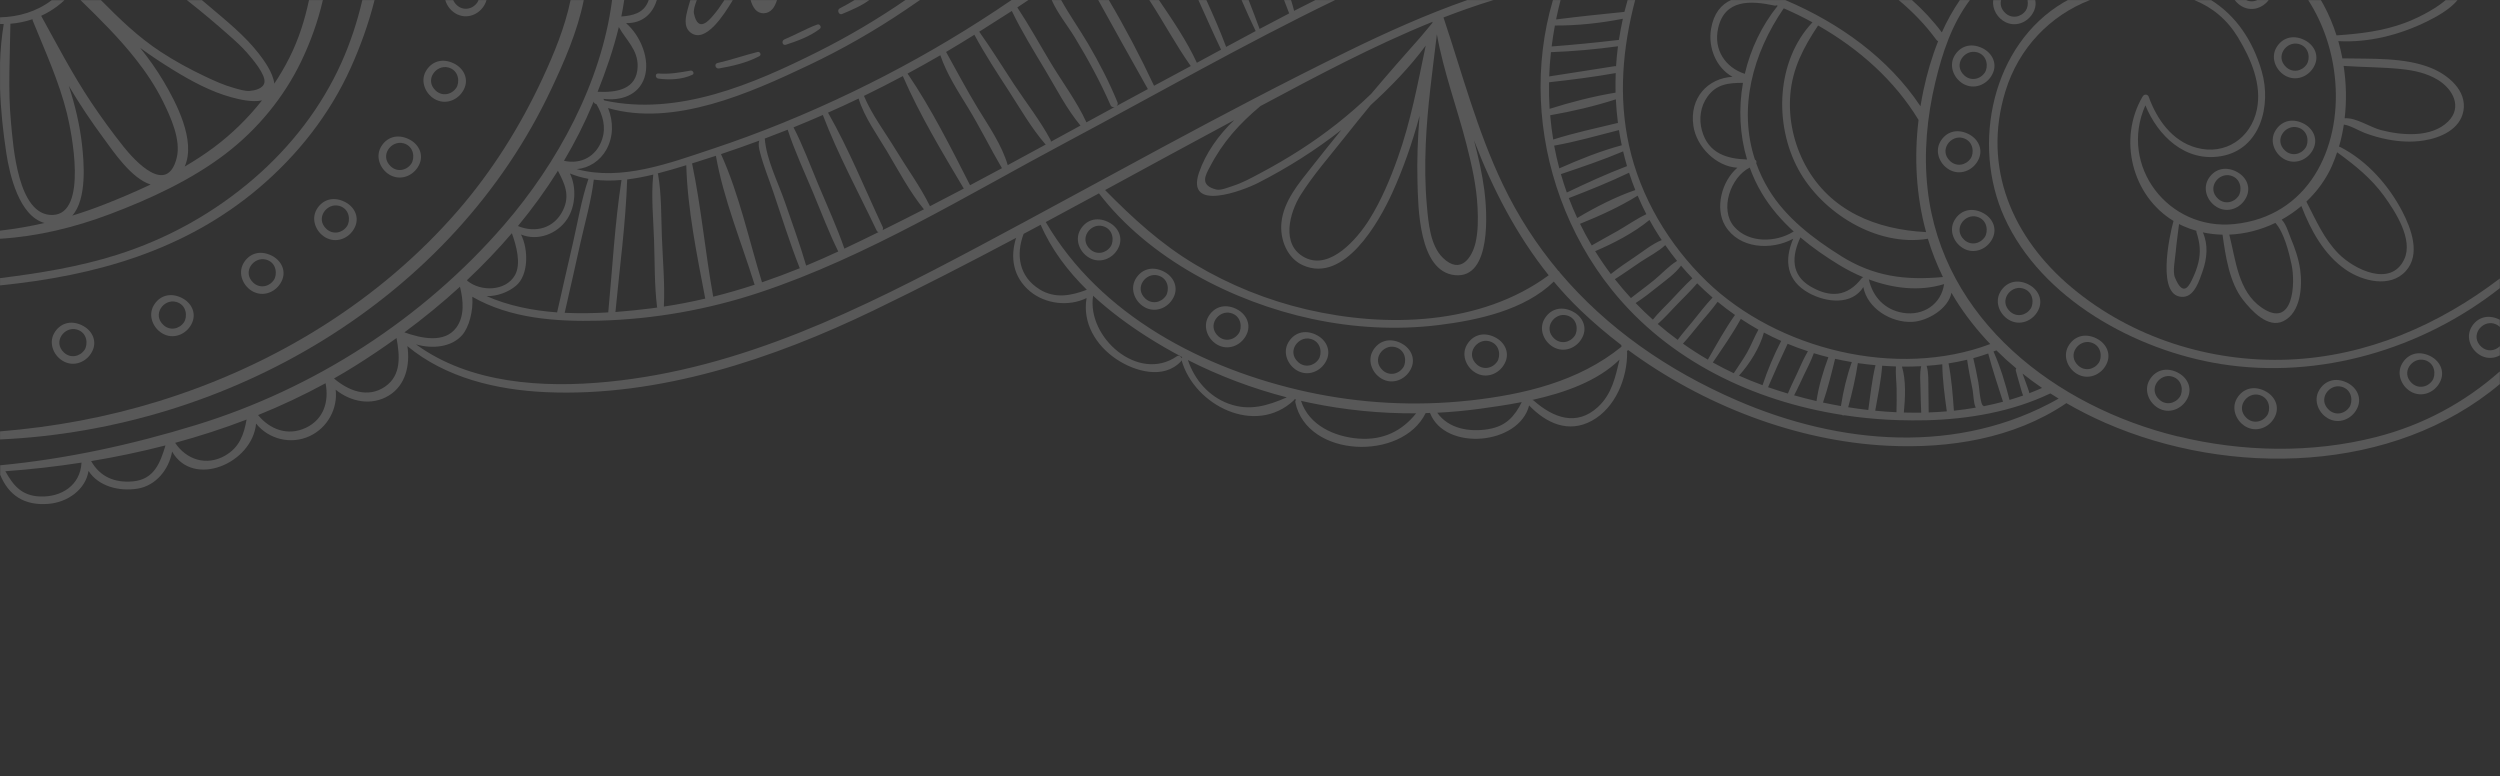 <svg width="1920" height="596" viewBox="0 0 1920 596" fill="none" xmlns="http://www.w3.org/2000/svg">
<rect x="0" y="0" width="1920" height="596" fill="#333333" stroke="none"/>
<g opacity="0.18">
<path d="M173.217 118.131C197.66 99.48 217.962 74.901 231.307 47.182C238.21 32.836 244.165 16.648 247.955 0.055H237.317C234.096 15.078 229.575 29.804 222.266 44.313C218.801 51.189 214.93 57.821 210.681 64.209C209.733 55.845 202.641 46.181 198.716 41.119C187.969 27.259 173.65 15.836 160.332 4.521C158.599 3.032 156.84 1.571 155.053 0.082H143.494C143.928 0.434 144.388 0.758 144.821 1.11C155.351 9.367 165.61 18.056 175.626 26.907C180.579 31.266 185.56 35.705 189.891 40.713C193.437 44.827 204.211 57.144 203.074 63.343C202.181 68.188 195.495 69.515 191.813 69.812C188.023 70.137 183.259 68.54 179.578 67.511C171.971 65.427 164.69 62.098 157.571 58.741C145.741 53.138 134.237 46.885 123.301 39.711C105.841 28.261 91.711 14.401 77.526 0.109H61.853C76.742 14.591 91.548 29.29 104.406 45.639C112.229 55.574 119.294 66.158 124.952 77.5C130.961 89.6 139.19 107.439 135.699 121.271C128.254 150.804 103.269 123.166 94.905 112.663C86.135 101.646 77.851 90.277 70.028 78.583C55.763 57.225 43.988 34.622 31.617 12.155C35.921 10.179 40.035 7.742 43.879 4.873C45.774 3.465 47.642 1.868 49.51 0.136H39.711C28.179 8.933 14.32 12.967 0.027 13.319V18.408C0.974 18.435 1.922 18.462 2.869 18.462C1.245 28.18 0.352 38.195 0.027 48.292V67.782C0.568 84.728 2.409 101.646 4.872 117.725C7.39 134.183 14.645 165.881 34.189 171.268C22.928 173.84 11.531 175.816 0 177.142V183.368C28.91 181.609 57.279 174.679 84.429 164.447C115.153 152.861 147.013 138.162 173.19 118.158L173.217 118.131ZM125.466 62.206C120.161 53.273 114.151 44.854 107.655 36.788C116.019 42.905 124.546 48.536 132.856 53.625C146.716 62.152 161.847 70.381 177.629 74.685C183.449 76.282 193.627 78.772 201.206 77.121C190.514 90.683 178.116 102.864 164.202 113.232C157.11 118.51 149.585 123.383 141.843 127.93C150.776 107.953 135.103 78.447 125.466 62.179V62.206ZM40.414 165.096C13.562 165.908 10.097 111.607 8.446 94.066C6.036 68.567 7.688 43.69 7.985 18.245C13.778 17.785 19.49 16.621 24.985 14.753C24.985 15.159 25.012 15.565 25.201 15.998C34.73 39.495 45.314 62.45 51.432 87.164C54.87 101.104 67.754 164.257 40.442 165.096H40.414ZM55.465 165.638C67.051 152.807 64.452 124.005 62.936 110.687C61.204 95.555 57.603 80.613 52.839 65.969C61.041 79.936 70.109 93.39 79.584 106.221C87.244 116.588 100.806 136.998 115.667 141.708C103.865 147.339 91.846 152.401 79.99 157.057C71.869 160.251 63.694 163.093 55.438 165.611L55.465 165.638Z" fill="white"/>
<path d="M269.34 52.163C276.54 36.219 283.064 18.381 287.666 0.055H278.273C274.429 16.486 269.178 32.646 262.275 48.022C246.872 82.345 223.62 112.338 195.197 136.917C164.392 163.553 128.552 183.476 89.735 195.739C60.5 204.969 30.345 209.815 0.027 213.605V219.181C72.681 211.872 141.952 192.761 199.258 143.982C228.871 118.781 253.315 87.678 269.34 52.163Z" fill="white"/>
<path d="M423.554 68.08C432.812 48.373 443.585 24.255 448.322 0.055H438.198C433.867 20.952 425.368 41.471 416.841 59.824C399.76 96.638 378.105 131.287 351.468 161.983C290.725 231.958 209.273 281.251 121.081 308.374C81.56 320.528 41.064 327.972 0.027 331.302V337.501C176.032 329.597 347.516 230.117 423.554 68.053V68.08Z" fill="white"/>
<path d="M62.991 249.824C53.923 245.465 45.802 248.551 41.606 255.86C36.95 264.008 41.606 274.213 49.727 277.976C58.335 281.982 68.134 276.974 71.463 268.393C74.333 260.976 70.381 253.397 62.991 249.851V249.824ZM64.886 268.745C61.204 274.051 54.085 275.296 49.212 270.829C40.253 262.6 49.483 250.5 58.822 253.018C67.349 255.319 67.647 264.793 64.886 268.772V268.745Z" fill="white"/>
<path d="M147.825 247.196C150.694 239.779 146.742 232.2 139.352 228.654C130.284 224.295 122.163 227.381 117.967 234.69C113.311 242.838 117.967 253.043 126.088 256.806C134.696 260.812 144.495 255.804 147.825 247.223V247.196ZM135.183 231.821C143.71 234.122 144.008 243.596 141.247 247.575C137.566 252.881 130.446 254.126 125.574 249.659C116.614 241.43 125.845 229.33 135.183 231.848V231.821Z" fill="white"/>
<path d="M195.09 224.296C203.698 228.303 213.497 223.295 216.827 214.714C219.696 207.297 215.744 199.717 208.354 196.171C199.286 191.813 191.165 194.899 186.969 202.208C182.313 210.356 186.969 220.561 195.09 224.323V224.296ZM204.212 199.338C212.739 201.639 213.037 211.113 210.276 215.093C206.595 220.398 199.475 221.643 194.603 217.177C185.643 208.948 194.874 196.848 204.212 199.365V199.338Z" fill="white"/>
<path d="M251.258 183.015C259.866 187.021 269.665 182.013 272.995 173.432C275.864 166.015 271.912 158.436 264.522 154.89C255.454 150.532 247.333 153.618 243.137 160.926C238.481 169.074 243.137 179.279 251.258 183.042V183.015ZM260.38 158.057C268.907 160.358 269.205 169.832 266.444 173.811C262.763 179.117 255.643 180.362 250.771 175.896C241.811 167.667 251.042 155.567 260.38 158.084V158.057Z" fill="white"/>
<path d="M300.66 134.968C309.268 138.974 319.068 133.967 322.397 125.386C325.266 117.969 321.314 110.389 313.924 106.843C304.856 102.485 296.735 105.571 292.54 112.88C287.884 121.027 292.54 131.233 300.66 134.995V134.968ZM309.783 110.01C318.31 112.311 318.607 121.785 315.846 125.765C312.165 131.07 305.046 132.315 300.173 127.849C291.213 119.62 300.444 107.52 309.783 110.037V110.01Z" fill="white"/>
<path d="M335.172 76.769C343.78 80.775 353.579 75.767 356.909 67.186C359.778 59.769 355.826 52.19 348.436 48.644C339.368 44.286 331.247 47.372 327.051 54.68C322.395 62.828 327.051 73.033 335.172 76.796V76.769ZM344.295 51.811C352.821 54.112 353.119 63.586 350.358 67.565C346.677 72.871 339.557 74.116 334.685 69.65C325.725 61.421 334.956 49.321 344.295 51.838V51.811Z" fill="white"/>
<path d="M351.412 11.126C360.02 15.132 369.819 10.124 373.149 1.544C373.338 1.056 373.501 0.542 373.636 0.055H367.491C367.248 0.758 366.923 1.381 366.571 1.922C362.89 7.228 355.77 8.473 350.898 4.007C349.545 2.762 348.651 1.435 348.056 0.082H341.992C343.292 4.819 346.783 9.015 351.385 11.153L351.412 11.126Z" fill="white"/>
<path d="M505.545 60.365C514.289 61.502 523.574 61.178 531.722 57.442C533.643 56.549 532.182 53.923 530.368 54.221C522.004 55.682 514.099 57.144 505.545 56.44C503.001 56.224 503.136 60.014 505.545 60.338V60.365Z" fill="white"/>
<path d="M552.16 52.568C562.798 50.727 573.626 48.21 583.209 43.121C584.995 42.173 583.75 39.439 581.855 39.899C571.488 42.498 561.445 46.044 550.996 48.399C548.262 49.022 549.453 53.028 552.133 52.568H552.16Z" fill="white"/>
<path d="M603.538 34.378C612.579 31.401 622.08 27.99 629.687 22.089C631.23 20.898 629.551 18.164 627.765 18.813C619.075 21.98 610.955 26.745 602.401 30.264C599.937 31.292 600.858 35.271 603.538 34.378Z" fill="white"/>
<path d="M646.738 10.747C653.722 7.797 661.356 4.656 667.609 0.055H656.294C652.531 2.274 648.796 4.521 644.898 6.443C642.543 7.607 644.221 11.83 646.711 10.774L646.738 10.747Z" fill="white"/>
<path d="M529.936 24.661C541.738 34.731 556.897 9.637 561.742 1.814C562.094 1.246 562.419 0.65 562.771 0.082H556.274C556.085 0.38 555.923 0.678 555.733 0.975C553.243 4.846 550.563 8.636 547.531 12.101C544.635 15.43 536.243 25.608 532.995 10.585C532.426 8.013 533.59 4.034 535.16 0.082H530.153C529.449 2.356 528.772 4.63 528.176 6.931C526.715 12.534 524.766 20.249 529.963 24.688L529.936 24.661Z" fill="white"/>
<path d="M586.672 10.179C592.059 9.962 595.036 5.577 596.742 0.055H576.467C578.091 5.658 580.987 10.395 586.672 10.179Z" fill="white"/>
<path d="M1719.04 29.209C1728.73 45.207 1737.28 65.048 1733.27 84.132C1728.67 106.085 1709.07 119.485 1686.9 113.475C1668.17 108.386 1656.48 91.685 1650.2 74.306C1649.41 72.114 1646.57 72.33 1645.76 73.873C1645.7 73.954 1645.62 74.008 1645.54 74.117C1626.38 106.735 1637.34 150.371 1669.26 169.698C1665.98 181.284 1655.67 229.765 1677.21 227.924C1685.55 227.221 1689.21 215.012 1691.53 208.516C1695 198.744 1696.08 188.024 1691.8 178.469C1696.81 179.552 1701.85 180.12 1706.91 180.228C1709.21 196.768 1712.21 216.934 1722.55 230.198C1729.13 238.644 1741.72 252.395 1753.55 246.684C1767.03 240.16 1768.33 219.885 1766.54 207.135C1765.38 198.798 1762.62 190.84 1759.37 183.098C1757.5 178.631 1755.9 172.378 1752.33 168.67C1757.69 165.692 1762.78 162.173 1767.46 158.221C1774.64 176.926 1784.87 195.739 1801.68 207.216C1814.43 215.933 1835.62 221.428 1847.61 208.218C1859.31 195.333 1851.81 175.545 1844.94 162.336C1834.46 142.196 1817.73 123.356 1797.35 112.934C1797 112.745 1796.67 112.663 1796.35 112.636C1797.97 107.114 1799.19 101.457 1800.08 95.691C1804.79 96.205 1811.91 100.536 1816.05 102.079C1821.79 104.218 1827.66 105.95 1833.7 107.087C1842.85 108.847 1852.24 109.361 1861.47 107.899C1874.28 105.869 1889.38 99.426 1891.93 85.08C1894.69 69.407 1879.96 57.388 1867.05 52.191C1846.51 43.907 1821.17 45.315 1799.46 44.828C1799.27 44.828 1799.13 44.882 1798.97 44.909C1798.11 40.415 1797.08 35.949 1795.83 31.591C1819.14 32.917 1842.99 26.772 1863.8 16.54C1871.17 12.913 1881.29 7.445 1887.38 0.082H1878.26C1868.78 8.284 1853.81 15.051 1846.94 17.596C1829.94 23.903 1812.4 25.96 1794.45 27.178C1791.77 18.841 1788.41 10.802 1784.33 3.357C1783.73 2.248 1783.08 1.192 1782.46 0.109H1772.74C1784.6 18.625 1791.69 40.172 1793.5 62.829C1797.67 114.748 1772.47 166.206 1716.03 172.08C1665.3 177.359 1627.03 127.389 1647.65 80.884C1657.32 104.488 1678.4 124.736 1705.93 119.918C1736.22 114.612 1744.51 80.83 1737.06 54.925C1730.24 31.266 1717.33 12.074 1698.17 0.109H1685.31C1699.49 5.875 1710.56 15.133 1719.12 29.263L1719.04 29.209ZM1844.04 53.03C1853.76 54.031 1863.67 56.115 1872.14 61.259C1883.78 68.324 1891.36 82.264 1880.13 93.336C1867.35 105.977 1844.56 104.055 1828.53 99.887C1820.11 97.694 1809.69 90.25 1800.7 90.818C1802.27 77.554 1801.95 63.911 1799.92 50.62C1814.59 51.649 1829.4 51.514 1844.04 53.03ZM1791.09 126.983C1792.53 123.708 1793.77 120.351 1794.91 116.94C1794.91 116.94 1794.91 116.94 1794.94 116.967C1808.53 126.848 1821.14 136.917 1831.08 150.696C1839.68 162.633 1853.49 183.91 1846.51 199.014C1836.33 221.022 1807.88 206.892 1795.97 194.792C1784.73 183.395 1778.53 168.805 1771.28 154.837C1779.59 146.96 1786.47 137.567 1791.12 127.01L1791.09 126.983ZM1747.49 171.187C1754.17 178.577 1757.96 193.925 1759.94 203.264C1762.97 217.584 1761.48 253.207 1736.82 236.154C1718.9 223.756 1717.11 199.935 1712.11 180.201C1724.34 179.687 1736.41 176.547 1747.49 171.187ZM1670.93 193.817C1671.5 186.536 1672.69 179.335 1673.51 172.08C1674.53 172.622 1675.59 173.109 1676.67 173.596C1680.03 175.085 1683.44 176.276 1686.9 177.278C1686.82 177.63 1686.77 178.009 1686.9 178.415C1689.56 186.508 1690.34 193.736 1688.23 202.155C1687.28 205.944 1685.88 209.653 1684.22 213.172C1682.03 217.882 1677.13 229.792 1670.34 213.063C1668.44 208.408 1670.53 198.771 1670.91 193.817H1670.93Z" fill="white"/>
<path d="M1591.08 220.832C1545.66 182.746 1522.16 128.878 1540.14 70.164C1550.42 36.517 1574.89 11.722 1605.08 0.055H1588.1C1587.05 0.623 1585.97 1.192 1584.91 1.814C1529.85 34.27 1513.91 110.768 1539.35 166.937C1567.77 229.684 1640.35 269.232 1705.8 279.6C1781.32 291.564 1860.1 268.285 1919.89 221.292V213.848C1872.87 249.715 1817.52 273.726 1757.75 276.162C1697.9 278.598 1637.15 259.46 1591.11 220.832H1591.08Z" fill="white"/>
<path d="M1219.58 0.055H1211.11C1213.92 0.109 1216.77 0.109 1219.58 0.055Z" fill="white"/>
<path d="M1672.48 335.172C1579.33 312.461 1491.55 245.925 1480.37 145.01C1477.33 117.616 1479.93 89.924 1486.32 63.18C1491.71 40.658 1498.91 18.651 1512.88 0.054H1505.16C1499.86 7.85 1495.25 16.106 1491.33 24.877C1484.54 15.809 1476.79 7.552 1468.4 0.054H1458.2C1469 9.068 1478.77 19.165 1487.05 30.48C1487.46 31.049 1487.97 31.4 1488.49 31.644C1483.72 43.554 1479.99 56.25 1477.15 69.649C1476.31 73.629 1475.6 77.608 1474.93 81.614C1450.51 44.881 1412.94 17.866 1371.57 0.244C1371.41 0.135 1371.22 0.108 1371.06 0.027H1329.48C1321.85 3.438 1316.14 10.259 1314.11 22.034C1311.59 36.652 1318.11 52.163 1330.56 58.984C1311.59 60.094 1297.38 75.117 1300.52 96.665C1302.87 112.771 1317.98 127.875 1334.3 128.823C1322.17 139.163 1316.89 160.034 1324.96 173.433C1335.63 191.164 1360.5 192.463 1377.18 183.341C1370.22 199.636 1371.76 215.472 1389.28 225.081C1402.73 232.444 1422.3 234.529 1431.05 220.48C1434.13 236.884 1452.38 248.036 1468.67 247.197C1480.42 246.602 1496.36 237.1 1498.72 224.838C1499.75 226.597 1500.72 228.357 1501.81 230.062C1509.52 242.406 1518.53 253.748 1528.5 264.224C1456.87 291.239 1365.05 268.419 1310.89 216.23C1281.81 188.213 1259.83 151.345 1251.12 111.85C1242.78 74.143 1246.22 36.625 1255.8 0.027H1250.01C1249.14 3.059 1248.3 6.091 1247.54 9.122C1230.08 10.882 1212.49 12.723 1195.08 14.915C1196.08 9.934 1197.25 4.981 1198.52 0.027H1192.65C1177.92 49.889 1180.71 103.703 1198.41 152.238C1198.41 152.319 1198.47 152.373 1198.49 152.454C1207.75 177.737 1220.99 201.585 1237.93 222.645C1281.65 277.082 1346.48 307.968 1414.43 318.606C1415.08 319.039 1415.86 319.147 1416.56 318.931C1427.31 320.555 1438.14 321.665 1448.97 322.287C1452.13 322.477 1455.3 322.585 1458.49 322.693C1458.74 322.72 1458.98 322.748 1459.23 322.693C1465.45 322.883 1471.73 322.91 1478.01 322.775C1478.39 322.829 1478.77 322.829 1479.15 322.775C1512.01 321.935 1545.12 316.251 1574.65 302.148C1576.76 303.501 1578.87 304.828 1581.04 306.127C1504.19 349.627 1413.18 341.804 1333.92 307.48C1280.81 284.471 1234.12 252.042 1197.98 209.354C1197.76 208.704 1197.3 208.19 1196.71 207.865C1180.14 188.023 1165.85 166.016 1154.21 141.708C1134.47 100.427 1123.05 56.602 1108.6 13.426C1121.29 8.5 1134.12 4.006 1147.06 0.027H1126.95C1095.36 11.098 1064.64 24.931 1035.35 39.251C939.197 86.243 845.726 139.218 751.254 189.485C661.276 237.344 569.619 283.172 466.62 293.242C417.3 298.06 360.888 294.758 319.499 264.467C331.896 268.122 346.703 266.714 354.905 257.402C360.211 251.393 363.595 238.751 362.728 227.924C391.99 244.707 426.856 247.116 460.151 246.277C502.081 245.194 543.768 237.804 583.56 224.567C666.148 197.092 742.43 149.964 818.955 109.225C887.494 72.735 955.357 33.891 1025.36 0.054H1010.23C1004.76 2.788 999.318 5.522 993.877 8.31C993.173 5.522 992.388 2.788 991.522 0.054H986.162C987.488 3.465 988.815 6.849 990.087 10.286C982.508 14.239 974.928 18.218 967.376 22.224C964.669 14.807 961.827 7.417 958.957 0.054H953.543C956.981 8.067 960.527 16.025 964.344 23.848C956.765 27.881 949.239 31.969 941.687 36.029C937.139 23.848 931.888 11.911 926.501 0.054H920.383C926.149 12.777 931.753 25.553 937.789 38.141C931.59 41.497 925.391 44.854 919.192 48.211C911.451 31.427 900.569 15.484 890.093 0.054H882.676C893.585 16.702 903.032 34.541 914.509 50.728C907.58 54.464 900.623 58.226 893.693 61.907C891.23 63.234 888.766 64.533 886.303 65.86C875.881 43.609 864.242 21.439 851.573 0.027H843.425C856.013 22.901 868.789 45.666 881.566 68.404C873.581 72.708 865.595 77.012 857.61 81.343C858.341 80.667 858.692 79.692 858.259 78.609C851.898 63.072 844.265 48.292 835.792 33.837C829.133 22.495 821.364 11.586 814.976 0.027H807.694C812.133 10.178 819.875 19.598 825.289 28.504C835.548 45.395 844.995 62.72 852.927 80.856C853.495 82.155 854.822 82.48 856.04 82.183C848.812 86.108 841.585 90.033 834.384 93.958C827.048 77.96 815.896 63.153 806.855 48.075C798.382 33.972 790.397 19.436 781.301 5.712C784.144 3.844 786.986 1.922 789.855 0H776.889C768.958 5.441 760.918 10.72 752.851 15.89C721.289 36.111 688.453 54.382 654.671 70.624C619.67 87.461 583.749 102.187 546.881 114.422C514.289 125.25 477.15 139.272 442.935 129.879C452.165 129.175 460.909 123.544 465.673 114.963C471.249 104.921 471.114 93.254 466.999 82.995C517.538 97.666 576.359 71.301 621.051 50.078C647.01 37.762 672.022 23.469 695.789 7.363C699.335 4.954 702.963 2.49 706.563 0H695.383C673.971 14.726 651.585 27.963 628.36 39.602C578.417 64.641 520.597 89.437 464.13 77.148C463.886 76.742 463.616 76.335 463.345 75.902C476.392 77.608 490.36 73.439 494.935 59.661C499.537 45.828 492.011 27.421 480.778 17.758C493.663 18.028 501.405 10.232 504.436 0H498.183C498.048 0.406 497.913 0.839 497.75 1.245C494.177 10.151 485.813 12.046 477.177 12.668C478.044 8.446 478.775 4.223 479.397 0H470.085C461.829 63.64 428.074 125.358 387.28 172.594C324.913 244.788 241.377 298.548 150.37 326.456C101.401 341.479 51.133 352.47 0.135 357.342V364.57C6.631 380.568 18.921 388.526 37.355 386.956C52 385.711 65.724 375.993 67.998 361.673C75.55 373.448 91.385 377.59 105.624 375.289C119.781 373.015 129.743 360.536 132.179 346.812C148.258 375.073 193.68 356.07 196.685 325.319C206.295 337.284 223.43 341.723 237.993 334.848C251.717 328.378 259.459 313.679 257.808 299.306C269.258 308.536 285.094 311.947 298.52 303.853C311.594 295.976 315.059 280.222 312.867 265.821C342.318 290.264 381.596 299.495 419.114 301.173C506.06 305.098 593.982 275.539 671.237 238.264C707.971 220.534 744.27 201.829 780.381 182.664C775.671 197.417 777.945 212.819 791.073 223.755C802.848 233.527 820.795 235.666 834.492 228.898C831.244 247.874 841.449 265.117 857.339 275.809C871.469 285.311 893.72 291.672 906.957 277.542C907.201 277.271 907.363 277 907.471 276.703C917.135 311.189 964.019 335.172 993.66 307.453C993.958 307.183 994.12 306.885 994.229 306.587C994.662 306.695 995.068 306.804 995.474 306.885C994.959 307.372 994.635 308.103 994.824 309.05C1003.78 351.766 1076.82 354.31 1094.9 317.252C1096.01 317.225 1097.12 317.171 1098.23 317.144C1109.79 346.893 1166.69 341.804 1174.37 311.351V311.378C1187.48 325.021 1204.53 332.98 1222.56 323.126C1240.64 313.246 1249.87 290.346 1249.63 270.504C1249.63 270.26 1249.57 270.044 1249.49 269.827C1249.71 269.556 1249.93 269.286 1250.11 269.015C1250.25 268.988 1250.36 268.934 1250.49 268.88C1308.07 311.216 1379.37 338.827 1449.62 342.319C1496.88 344.674 1546.31 336.878 1586.26 310.106C1586.51 309.944 1586.72 309.754 1586.88 309.565C1596.6 315.168 1606.62 320.257 1616.82 324.724C1712.78 366.708 1838.44 363.595 1919.89 294.947V285.229C1892.88 309.078 1861.07 326.375 1825.01 335.605C1775.31 348.328 1722.15 347.191 1672.48 335.091V335.172ZM1473.44 92.144C1469.94 121.162 1471.62 150.424 1479.23 178.251C1441.2 176.302 1405.71 162.254 1386.57 126.955C1377.67 110.524 1373.5 91.657 1374.93 72.979C1376.5 52.596 1385.24 36.165 1396.29 19.571C1427.88 37.572 1455.11 61.88 1473.46 92.144H1473.44ZM1319.55 21.574C1324.64 -0.866 1344.83 0.433 1362.91 4.304C1363.48 4.439 1364 4.304 1364.37 4.06C1364.67 4.169 1364.97 4.304 1365.27 4.439C1352.98 19.706 1344.42 37.735 1340.01 56.71C1325.02 51.838 1315.79 38.141 1319.55 21.601V21.574ZM1307.1 100.319C1304.63 91.413 1305.93 81.722 1311.37 74.197C1318.38 64.452 1327.7 63.64 1338.6 63.64C1335.14 83.184 1336.03 103.459 1341.74 122.489C1326.34 122.029 1311.97 117.86 1307.12 100.319H1307.1ZM1377.29 177.927C1363.97 186.291 1342.99 186.941 1331.84 174.083C1320.41 160.9 1329.05 136.05 1343.8 128.715C1346.27 135.536 1349.35 142.168 1353.14 148.502C1359.66 159.465 1368.11 169.156 1377.61 177.818C1377.5 177.873 1377.42 177.873 1377.34 177.927H1377.29ZM1429.77 213.712C1418.76 227.978 1405.55 228.844 1390.44 219.992C1375.28 211.087 1376.04 196.604 1382.7 182.339C1392.07 190.243 1402.22 197.227 1412.45 203.48C1418.27 207.026 1424.52 210.22 1431.02 212.927C1430.56 213.036 1430.1 213.306 1429.77 213.712ZM1413.75 196.496C1392.58 183.259 1371.36 167.099 1358.31 145.443C1354.33 138.866 1351.19 132.125 1348.76 125.331C1349.27 124.411 1348.81 123.057 1347.81 122.624C1334.81 83.157 1346.05 41.118 1369.92 6.388C1377.45 9.664 1384.81 13.237 1391.96 17.162C1364.1 46.722 1362.32 95.474 1381.13 130.095C1399.32 163.526 1441.28 189.621 1480.12 183.449C1480.31 183.422 1480.45 183.341 1480.58 183.286C1483.61 193.356 1487.49 203.209 1492.17 212.765C1463.26 215.391 1439.28 212.494 1413.72 196.523L1413.75 196.496ZM1461.42 240.24C1447.5 237.912 1438.25 228.032 1435.27 214.579C1453.81 221.508 1474.17 224.053 1493.06 218.179C1490.9 233.581 1477.09 242.866 1461.42 240.24ZM1194.16 19.598C1211.38 19.706 1229.43 17.758 1246.35 14.401C1245.16 19.788 1244.16 25.201 1243.32 30.642C1226.13 32.673 1208.94 34.378 1191.67 35.677C1192.35 30.318 1193.16 24.958 1194.16 19.598ZM1191.13 40.063C1208.32 39.413 1225.54 37.897 1242.59 35.542C1241.94 40.631 1241.45 45.72 1241.13 50.836C1240.83 50.782 1240.56 50.755 1240.23 50.809C1223.4 53.354 1206.61 56.169 1189.78 58.686C1189.99 52.46 1190.45 46.261 1191.13 40.063ZM1189.67 63.18C1206.8 61.285 1223.88 59.147 1240.86 56.115C1240.67 61.123 1240.64 66.13 1240.75 71.138C1223.97 73.926 1206.43 78.393 1190.1 83.59C1189.67 76.796 1189.53 69.974 1189.67 63.18ZM1190.51 88.517C1207.26 85.593 1224.81 81.506 1240.97 76.281C1241.26 82.399 1241.8 88.49 1242.59 94.526C1242.4 94.526 1242.21 94.499 1241.99 94.526C1225.67 98.505 1208.89 102.024 1192.86 107.167C1191.83 100.942 1191.08 94.716 1190.54 88.463L1190.51 88.517ZM1197.55 129.31C1196 123.49 1194.68 117.67 1193.59 111.85C1210.32 108.873 1226.92 104.082 1243.35 99.913C1243.97 103.811 1244.67 107.709 1245.51 111.58C1229.33 115.884 1212.89 122.489 1197.55 129.31ZM1198.76 133.722C1214.68 128.363 1231.09 122.814 1246.57 116.263C1247.46 120.052 1248.44 123.815 1249.55 127.578C1233.87 133.533 1218.47 140.625 1203.31 147.853C1201.66 143.224 1200.14 138.514 1198.79 133.75L1198.76 133.722ZM1204.85 152.13C1220.42 146.12 1236.09 139.867 1251.12 132.64C1252.55 137.133 1254.15 141.573 1255.91 145.958C1240.97 151.047 1225.05 159.222 1211.3 167.424C1208.97 162.416 1206.83 157.327 1204.85 152.157V152.13ZM1213.44 171.89C1228.3 165.935 1244.35 158.626 1257.72 150.262C1259.78 155.08 1261.97 159.844 1264.41 164.5C1256.86 168.046 1249.82 173.027 1242.59 177.196C1235.93 181.04 1229.08 184.586 1222.45 188.484C1219.23 183.07 1216.22 177.548 1213.44 171.863V171.89ZM1237.12 210.464C1232.84 204.807 1228.84 198.932 1225.08 192.896C1239.37 186.832 1254.96 178.712 1266.79 168.94C1269.23 173.379 1271.85 177.764 1274.64 182.068C1275.15 182.853 1275.7 183.584 1276.21 184.369C1268.93 187.347 1262.21 192.815 1255.77 197.173C1249.47 201.423 1243.05 205.7 1237.12 210.464ZM1252.55 228.898C1248.25 224.242 1244.13 219.397 1240.21 214.416C1246.92 210.22 1253.39 205.51 1259.97 201.125C1266.17 196.983 1273.45 193.383 1278.92 188.267C1281.84 192.436 1284.84 196.496 1287.98 200.394C1281.62 204.238 1276.26 210.274 1270.55 214.957C1264.68 219.776 1258.51 224.188 1252.55 228.898ZM1256.15 232.742C1262.19 228.871 1267.93 224.351 1273.5 219.884C1279.4 215.147 1286.5 210.247 1291.04 204.021C1293.86 207.378 1296.78 210.599 1299.79 213.766C1299.76 213.794 1299.73 213.794 1299.68 213.821C1293.75 219.289 1288.34 225.379 1282.76 231.199C1278.27 235.855 1273.48 240.43 1269.39 245.492C1264.84 241.404 1260.43 237.181 1256.18 232.769L1256.15 232.742ZM1273.15 248.821C1278.27 244.355 1282.87 239.103 1287.58 234.231C1292.88 228.736 1298.46 223.403 1303.44 217.583C1307.26 221.4 1311.18 225.027 1315.24 228.519C1309.75 234.366 1304.82 240.836 1299.79 247.035C1296.02 251.663 1292.02 256.184 1288.45 261.002C1283.19 257.132 1278.1 253.071 1273.15 248.821ZM1292.51 263.899C1297 259.053 1301.09 253.721 1305.31 248.686C1309.99 243.137 1314.86 237.642 1319.14 231.768C1323.47 235.314 1327.89 238.697 1332.46 241.891C1324.8 252.746 1318.25 264.657 1311.64 276.188C1305.07 272.372 1298.68 268.284 1292.51 263.899ZM1315.46 278.381C1322.85 267.472 1330.62 256.455 1336.95 244.896C1341.37 247.82 1345.86 250.608 1350.46 253.179C1347.29 258.837 1344.97 265.036 1341.77 270.72C1338.66 276.215 1334.92 281.304 1331.54 286.637C1326.07 284.065 1320.71 281.331 1315.46 278.381ZM1335.55 288.478C1343.67 279.599 1351.62 266.849 1354.68 255.399C1359.01 257.7 1363.43 259.838 1367.95 261.842C1362.32 272.696 1357.5 284.174 1353.63 295.814C1347.48 293.594 1341.47 291.131 1335.55 288.478ZM1357.88 297.329C1362.72 286.123 1367.68 275.051 1372.9 264.034C1377.99 266.146 1383.19 268.04 1388.47 269.773C1385.06 275.484 1382.51 281.765 1379.7 287.774C1377.45 292.565 1375.09 297.329 1373.09 302.256C1367.92 300.713 1362.86 299.089 1357.85 297.357L1357.88 297.329ZM1377.88 303.61C1380.64 298.412 1383.03 292.998 1385.57 287.72C1388.17 282.306 1391.01 276.946 1393.01 271.262C1396.7 272.399 1400.43 273.427 1404.19 274.348C1400.24 284.986 1396.67 296.761 1395.07 308.022C1389.28 306.695 1383.54 305.207 1377.88 303.61ZM1413.8 311.839C1409.17 311.027 1404.6 310.133 1400.05 309.159C1403.79 298.331 1406.6 286.691 1409.36 275.566C1413.59 276.513 1417.86 277.352 1422.19 278.083C1418.32 288.776 1415.59 300.524 1413.83 311.866L1413.8 311.839ZM1419.41 312.759C1422.44 301.688 1425.15 290.102 1426.85 278.841C1427.36 278.922 1427.85 279.031 1428.34 279.085C1432.29 279.626 1436.32 280.086 1440.39 280.465C1437.65 291.645 1436.43 303.501 1434.84 314.87C1429.67 314.275 1424.52 313.571 1419.41 312.759ZM1456.46 316.603C1451.02 316.359 1445.58 315.953 1440.17 315.412C1442.17 304.07 1444.66 292.403 1445.5 280.871C1449.02 281.115 1452.54 281.331 1456.09 281.44C1455.68 287.016 1456.46 292.673 1456.6 298.277C1456.76 304.395 1456.6 310.485 1456.49 316.603H1456.46ZM1474.93 298.358C1475.03 304.53 1475.22 310.729 1475.49 316.901C1471.05 316.955 1466.62 316.928 1462.15 316.819C1463.23 305.613 1463.94 292.213 1460.71 281.548C1465.64 281.602 1470.57 281.521 1475.49 281.25C1474.17 286.772 1474.82 292.701 1474.93 298.358ZM1481.23 316.738C1481.23 310.62 1481.15 304.476 1481.02 298.358C1480.88 292.565 1481.29 286.529 1479.66 280.952C1483.7 280.655 1487.7 280.276 1491.68 279.761C1491.82 291.807 1493.52 303.988 1495.15 315.926C1490.52 316.305 1485.89 316.603 1481.23 316.738ZM1500.59 315.412C1499.72 303.312 1498.83 290.968 1496.47 279.085C1501.29 278.327 1506.06 277.406 1510.74 276.27C1511.88 284.065 1513.45 291.807 1514.99 299.549C1515.61 302.716 1515.53 309.186 1517.37 313.084C1511.82 314.031 1506.22 314.816 1500.59 315.412ZM1523.49 311.947C1523.27 311.568 1522.92 311.297 1522.51 311.135C1520.56 307.778 1520 296.815 1519.37 293.621C1518.18 287.422 1516.99 281.196 1515.48 275.078C1519.37 274.023 1523.19 272.832 1526.95 271.478C1530.23 283.93 1534.4 296.274 1538.3 308.536C1533.42 309.835 1528.47 310.999 1523.49 311.974V311.947ZM1543.3 307.101C1540.14 294.541 1536.29 281.819 1531.01 269.962C1531.74 269.665 1532.48 269.367 1533.21 269.069C1538.11 273.914 1543.22 278.57 1548.53 282.983C1548.15 283.416 1547.96 284.011 1548.18 284.769C1549.2 288.505 1550.18 292.24 1551.32 295.949C1552.1 298.493 1552.67 301.309 1553.78 303.772C1550.34 304.99 1546.85 306.073 1543.33 307.129L1543.3 307.101ZM1558.57 301.985C1558 299.468 1556.92 297.005 1556.11 294.595C1555.24 292.024 1554.29 289.452 1553.32 286.908C1558.16 290.752 1563.17 294.46 1568.29 297.952C1565.09 299.36 1561.85 300.713 1558.54 301.958L1558.57 301.985ZM30.696 381.298C16.674 380.757 10.232 372.907 4.114 361.917C23.55 360.509 43.094 358.317 62.611 355.285C61.718 372.636 47.263 381.948 30.723 381.298H30.696ZM102.132 369.686C87.812 370.985 76.768 366.031 70.001 354.121C89.166 350.954 108.25 346.948 127.09 342.075C123.084 355.42 118.346 368.224 102.132 369.686ZM172.783 349.979C158.436 358.1 143.088 353.011 134.507 340.099C153.104 335.037 171.456 329.109 189.376 322.233C187.346 333.413 184.125 343.537 172.756 349.979H172.783ZM756.1 21.764C762.813 17.46 769.905 13.02 777.078 8.419C784.55 23.956 793.726 38.79 802.578 53.57C811.132 67.863 819.117 83.59 829.81 96.448C822.257 100.563 814.678 104.704 807.098 108.819C807.098 108.386 807.098 107.925 806.828 107.492C798.923 92.631 788.177 78.988 778.892 64.939C769.959 51.405 761.459 37.545 752.039 24.335C753.393 23.469 754.746 22.657 756.1 21.791V21.764ZM748.304 26.663C756.343 41.633 765.736 55.925 774.967 70.164C783.765 83.78 792.102 98.343 802.74 110.659C802.876 110.795 803.011 110.876 803.146 110.984C793.428 116.263 783.683 121.541 773.938 126.82C769.391 111.282 759.402 96.962 751.065 83.292C742.376 69.054 734.715 54.409 726.594 39.9C733.903 35.596 741.13 31.184 748.331 26.69L748.304 26.663ZM722.182 42.418C727 56.683 735.527 69.785 743.323 82.507C752.662 97.774 760.485 113.799 769.499 129.175C761.351 133.56 753.176 137.918 745.001 142.249C745.001 142.195 745.001 142.168 744.947 142.114C730.303 113.393 715.198 83.238 697.007 56.521C705.48 51.946 713.872 47.263 722.182 42.445V42.418ZM693.38 58.47C706.265 88.138 723.698 117.075 740.183 144.821C731.548 149.369 722.913 153.889 714.223 158.356C706.888 143.332 696.601 129.391 687.939 115.045C679.981 101.862 669.505 88.056 663.523 73.656C673.565 68.783 683.5 63.694 693.353 58.443L693.38 58.47ZM647.065 81.506C651.206 79.611 655.294 77.662 659.408 75.686C663.766 89.951 673.701 103.594 681.145 116.1C690.051 131.07 698.55 147.203 709.568 160.765C699.01 166.179 688.426 171.511 677.815 176.763C678.194 176.059 678.33 175.193 677.896 174.272C664.227 145.092 651.91 114.53 635.912 86.514C639.648 84.862 643.356 83.184 647.065 81.479V81.506ZM631.933 88.3C643.491 118.618 659.3 147.744 673.241 177.006C673.592 177.737 674.134 178.143 674.702 178.279C665.986 182.555 657.27 186.805 648.499 190.947C642.706 174.164 635.154 157.841 628.333 141.464C622.242 126.901 616.666 111.85 609.438 97.802C616.991 94.743 624.489 91.576 631.96 88.3H631.933ZM604.945 99.615C610.304 116.073 617.803 132.044 624.462 147.988C630.742 163.039 636.562 178.495 643.789 193.14C635.641 196.929 627.412 200.557 619.129 203.994C614.392 187.645 608.437 171.592 602.914 155.486C597.636 140.111 588.568 122.678 587.35 106.41C593.224 104.19 599.098 101.943 604.945 99.615ZM583.127 108.007C582.234 111.147 582.802 113.529 583.804 117.427C586.402 127.497 590.463 137.323 593.792 147.176C600.451 166.801 606.596 186.751 614.229 205.998C604.647 209.868 594.956 213.496 585.184 216.825C585.184 216.717 585.157 216.636 585.13 216.528C575.195 184.234 567.67 149.125 553.729 118.347C563.583 115.072 573.382 111.607 583.1 108.007H583.127ZM534.619 124.519C539.708 122.949 544.77 121.325 549.805 119.646C555.651 152.806 569.349 185.966 579.364 218.125C579.418 218.314 579.5 218.504 579.608 218.666C569.105 222.104 558.467 225.19 547.747 227.87C541.63 193.979 538.544 159.141 531.506 125.493C532.561 125.169 533.59 124.844 534.619 124.519ZM527.066 126.874C527.987 160.819 535.322 196.09 541.63 229.331C531.154 231.768 520.542 233.852 509.85 235.449C509.85 235.449 509.85 235.422 509.85 235.395C510.689 217.773 509.011 199.826 508.334 182.204C507.712 166.179 508.145 149.666 505.384 133.831C505.33 133.56 505.248 133.343 505.14 133.181C512.611 131.286 519.947 129.067 527.066 126.874ZM501.783 134.02C501.783 134.02 501.702 134.237 501.675 134.345C499.997 150.966 501.783 168.209 502.325 184.883C502.893 201.639 502.568 218.774 504.572 235.422C504.599 235.693 504.707 235.936 504.788 236.18C503.164 236.396 501.54 236.64 499.916 236.857C491.064 237.939 481.942 238.914 472.657 239.618C475.851 205.835 480.534 171.728 481.671 137.81C488.384 136.998 495.097 135.671 501.756 134.074L501.783 134.02ZM477.313 138.216C472.143 171.782 470.329 206.133 467.135 239.915C456.063 240.592 444.83 240.782 433.677 240.24C437.819 222.239 441.825 204.211 445.858 186.183C449.431 170.293 454.087 154.16 456.036 137.972C463.02 138.866 470.167 138.866 477.34 138.216H477.313ZM451.922 137.35C446.481 153.429 443.666 170.753 439.876 187.239C435.843 204.779 431.782 222.347 427.857 239.915C409.017 238.535 390.583 234.853 373.691 227.436C381.785 227.572 390.312 224.513 396.376 219.37C405.877 211.357 406.039 191.84 400.138 180.092C412.807 185.371 428.02 179.794 435.68 168.128C441.879 158.68 443.016 143.955 437.683 133.235C442.312 135.13 447.076 136.456 451.922 137.35ZM475.256 20.762C480.778 30.805 490.035 38.141 489.711 51.08C489.25 69.027 473.144 71.111 459.122 70.489C459.095 70.461 459.068 70.407 459.014 70.38C465.213 54.842 471.087 38.005 475.256 20.762ZM455.197 79.719C455.441 79.151 455.684 78.555 455.928 77.96C456.009 78.663 456.415 79.367 457.281 79.719C457.552 79.827 457.85 79.936 458.121 80.044C462.831 88.246 465.646 97.287 462.425 106.978C457.985 120.323 446.048 126.414 433.136 123.49C441.446 109.495 448.863 94.905 455.197 79.746V79.719ZM428.48 131.124C433.542 140.923 438.062 149.802 432.351 161.55C425.665 175.274 411.345 179.226 397.783 173.596C408.936 160.115 419.222 145.931 428.507 131.097L428.48 131.124ZM393.127 179.118C396.376 188.24 400.544 202.614 395.428 211.438C388.201 223.917 369.09 223.972 359.074 215.77C358.939 215.553 358.776 215.391 358.641 215.174C370.795 203.751 382.327 191.732 393.127 179.091V179.118ZM234.745 328.595C220.993 335.091 207.134 329.758 198.201 318.768C215.986 311.595 233.31 303.447 250.039 294.325C252.746 308.211 248.794 321.99 234.772 328.622L234.745 328.595ZM295.759 296.923C282.414 306.073 267.553 300.091 256.508 290.67C262.328 287.368 268.067 283.957 273.724 280.384C284.173 273.806 294.46 266.876 304.529 259.622C306.966 272.967 308.508 288.126 295.759 296.896V296.923ZM310.566 255.264C325.373 244.328 339.665 232.634 353.254 220.209C355.853 230.604 356.99 242.839 350.358 251.718C341.235 263.953 323.207 259.73 310.539 255.237L310.566 255.264ZM1126.19 110.632C1130.31 126.684 1133.99 142.98 1134.77 159.601C1135.18 168.344 1135.21 177.629 1133.26 186.21C1130.79 197.119 1122.05 211.574 1108.11 197.985C1098.31 188.43 1097.01 170.753 1095.85 158.031C1094.41 142.331 1094.33 126.468 1094.98 110.714C1096.17 82.399 1100.18 54.409 1103.53 26.311C1108.52 54.653 1119.05 82.832 1126.19 110.632ZM1073.51 121.135C1067.67 137.539 1060.82 153.943 1051.53 168.75C1042.74 182.799 1021.76 207.811 1002.19 197.823C983.401 188.24 990.358 163.255 998.993 149.558C1008.74 134.156 1021.11 120.107 1032.4 105.814C1039.06 97.395 1045.8 89.058 1052.62 80.775C1067.75 67.024 1082.72 51.621 1094.95 35.028C1088.86 64.046 1083.53 93.01 1073.51 121.135ZM968.296 81.316C1010.8 58.605 1054.7 35.163 1100.2 16.756C1100.15 17.054 1100.1 17.351 1100.04 17.622C1097.04 21.114 1094.09 24.66 1091.19 28.206C1078.31 42.634 1065.58 57.225 1053.1 72.031C1036.43 88.138 1018.18 102.512 998.668 115.045C988.463 121.595 977.987 127.686 967.268 133.343C960.744 136.808 954.058 140.463 946.993 142.737C943.663 143.819 937.518 146.391 934.216 145.579C920.817 142.303 926.068 134.21 929.154 128.254C939.088 109.062 952 94.797 968.269 81.262L968.296 81.316ZM947.94 92.171C935.894 103.567 925.879 117.752 920.844 132.558C910.422 163.174 954.491 146.472 966.293 140.436C988.761 128.958 1010.28 115.397 1030.15 99.805C1022.49 109.225 1014.88 118.726 1007.38 128.254C997.531 140.76 985.918 154.268 984.159 170.753C982.805 183.503 988.327 198.229 1000.64 203.724C1032.48 217.962 1059.03 170.483 1069.1 148.448C1077.74 129.527 1084.69 109.495 1090.22 89.031C1088.81 105.895 1088.16 122.786 1088.62 139.651C1089.16 158.653 1089.4 208.65 1117.5 211.33C1145.98 214.064 1142 161.55 1140 146.256C1138.32 133.289 1135.37 120.54 1132.07 107.898C1146.36 145.146 1164.79 180.715 1189.4 211.411C1137.26 249.769 1064.74 251.988 1003.35 237.615C973.358 230.604 944.475 218.937 918.001 203.182C891.555 187.428 870.089 167.64 848.704 145.958C881.81 127.984 914.861 109.929 948.021 92.171H947.94ZM798.382 222.185C782.573 212.44 780.083 195.603 786.147 179.605C790.532 177.277 794.89 174.949 799.248 172.621C807.396 191.461 819.929 208.028 834.682 222.537C822.663 227.112 810.32 229.575 798.355 222.212L798.382 222.185ZM907.39 275.133C906.957 273.671 905.387 272.561 903.817 273.644C874.203 294.081 834.492 259.053 839.5 227.139C852.25 238.914 866.353 249.308 880.537 258.377C889.443 264.061 898.593 269.367 907.959 274.266C907.688 274.51 907.498 274.781 907.363 275.133H907.39ZM943.609 310.052C928.369 304.503 917.352 291.618 912.317 276.513C936.49 288.776 962.016 298.385 988.273 305.18C973.575 311.541 959.742 315.926 943.636 310.052H943.609ZM1043.52 336.851C1025.06 335.497 1005.27 326.754 999.209 307.886C999.209 307.886 999.209 307.859 999.182 307.832C1001.51 308.374 1003.87 308.888 1006.22 309.375C1032.96 314.952 1060.28 317.631 1087.59 317.442C1076.76 330.977 1062.31 338.231 1043.55 336.851H1043.52ZM1143.06 329.596C1128.57 331.978 1112.52 329.325 1103.81 316.982C1114.66 316.44 1125.51 315.439 1136.29 313.977C1146.22 312.624 1157.32 311.027 1168.72 308.807C1163.25 319.635 1156.75 327.349 1143.06 329.569V329.596ZM1227.19 312.597C1210.81 327.674 1192.89 320.853 1178 307.751C1177.62 307.399 1177.19 307.237 1176.78 307.156C1201.71 301.633 1227.02 292.674 1243.81 276.161C1240.61 289.506 1238.01 302.608 1227.16 312.624L1227.19 312.597ZM1128.71 307.562C1087.1 312.163 1044.82 309.863 1003.95 300.984C924.633 283.714 844.968 242.298 803.146 170.537C816.789 163.228 830.378 155.865 843.994 148.502C882.595 198.824 946.722 231.876 1007.6 244.923C1039.52 251.772 1072.59 253.64 1105 249.633C1134.83 245.925 1170.83 238.21 1193.32 216.257C1199.79 223.999 1206.67 231.389 1214 238.427C1223.8 247.793 1234.23 256.671 1245.16 265.009C1245.16 265.442 1245.19 265.875 1245.3 266.281C1212.41 293.025 1170.31 302.987 1128.71 307.589V307.562Z" fill="white"/>
<path d="M1717.25 131.638C1708.18 127.28 1700.06 130.366 1695.87 137.674C1691.21 145.822 1695.87 156.027 1703.99 159.79C1712.59 163.796 1722.39 158.789 1725.72 150.208C1728.59 142.791 1724.64 135.211 1717.25 131.665V131.638ZM1719.15 150.559C1715.46 155.865 1708.34 157.11 1703.47 152.644C1694.51 144.415 1703.74 132.315 1713.08 134.832C1721.61 137.133 1721.91 146.607 1719.15 150.587V150.559Z" fill="white"/>
<path d="M1755.42 122.786C1764.03 126.793 1773.83 121.785 1777.15 113.204C1780.02 105.787 1776.07 98.207 1768.68 94.662C1759.61 90.303 1751.49 93.389 1747.3 100.698C1742.64 108.846 1747.3 119.051 1755.42 122.814V122.786ZM1764.54 97.829C1773.07 100.129 1773.37 109.604 1770.6 113.583C1766.92 118.888 1759.8 120.134 1754.93 115.667C1745.97 107.438 1755.2 95.338 1764.54 97.856V97.829Z" fill="white"/>
<path d="M1756.31 58.74C1764.92 62.746 1774.72 57.738 1778.05 49.157C1780.92 41.74 1776.96 34.161 1769.57 30.615C1760.51 26.256 1752.39 29.342 1748.19 36.651C1743.53 44.799 1748.19 55.004 1756.31 58.767V58.74ZM1765.43 33.755C1773.96 36.056 1774.26 45.53 1771.5 49.509C1767.82 54.815 1760.7 56.06 1755.82 51.593C1746.86 43.364 1756.09 31.264 1765.43 33.782V33.755Z" fill="white"/>
<path d="M1722.94 5.496C1730.03 8.798 1737.93 5.956 1742.37 0.055H1733.6C1730.89 1.327 1727.81 1.381 1725.02 0.055H1716.3C1718.01 2.356 1720.28 4.277 1722.91 5.496H1722.94Z" fill="white"/>
<path d="M1540.68 17.217C1549.29 21.223 1559.08 16.215 1562.41 7.634C1563.42 5.063 1563.58 2.491 1563.06 0.055H1557.14C1557.73 3.032 1557.14 6.118 1555.84 8.013C1552.15 13.319 1545.04 14.564 1540.16 10.097C1536.78 6.984 1535.99 3.303 1536.83 0.082H1530.82C1529.82 7.011 1534.13 14.212 1540.65 17.244L1540.68 17.217Z" fill="white"/>
<path d="M1509.09 65.048C1517.7 69.055 1527.5 64.047 1530.82 55.466C1533.69 48.049 1529.74 40.469 1522.35 36.923C1513.28 32.565 1505.16 35.651 1500.97 42.96C1496.31 51.108 1500.97 61.313 1509.09 65.075V65.048ZM1518.21 40.09C1526.74 42.391 1527.04 51.865 1524.27 55.845C1520.59 61.15 1513.47 62.395 1508.6 57.929C1499.64 49.7 1508.87 37.6 1518.21 40.117V40.09Z" fill="white"/>
<path d="M1520 121.325C1522.87 113.908 1518.91 106.329 1511.52 102.783C1502.46 98.424 1494.33 101.51 1490.14 108.819C1485.48 116.967 1490.14 127.172 1498.26 130.935C1506.87 134.941 1516.67 129.933 1520 121.352V121.325ZM1497.77 123.761C1488.81 115.532 1498.04 103.432 1507.38 105.95C1515.91 108.251 1516.21 117.725 1513.45 121.704C1509.76 127.01 1502.65 128.255 1497.77 123.788V123.761Z" fill="white"/>
<path d="M1522.35 163.228C1513.28 158.87 1505.16 161.956 1500.97 169.264C1496.31 177.412 1500.97 187.617 1509.09 191.38C1517.7 195.386 1527.5 190.378 1530.82 181.797C1533.69 174.38 1529.74 166.801 1522.35 163.255V163.228ZM1524.25 182.149C1520.57 187.455 1513.45 188.7 1508.57 184.234C1499.61 176.005 1508.84 163.905 1518.18 166.422C1526.71 168.723 1527.01 178.197 1524.25 182.176V182.149Z" fill="white"/>
<path d="M1557.54 218.259C1548.47 213.901 1540.35 216.987 1536.16 224.296C1531.5 232.443 1536.16 242.649 1544.28 246.411C1552.89 250.417 1562.68 245.41 1566.01 236.829C1568.88 229.412 1564.93 221.832 1557.54 218.286V218.259ZM1559.44 237.181C1555.76 242.486 1548.64 243.731 1543.76 239.265C1534.8 231.036 1544.03 218.936 1553.37 221.453C1561.9 223.754 1562.2 233.228 1559.44 237.208V237.181Z" fill="white"/>
<path d="M1609.87 259.784C1600.8 255.426 1592.68 258.512 1588.48 265.821C1583.83 273.969 1588.48 284.174 1596.6 287.937C1605.21 291.943 1615.01 286.935 1618.34 278.354C1621.21 270.937 1617.26 263.358 1609.87 259.812V259.784ZM1611.79 278.706C1608.11 284.012 1600.99 285.257 1596.12 280.79C1587.16 272.561 1596.39 260.461 1605.73 262.979C1614.25 265.28 1614.55 274.754 1611.79 278.733V278.706Z" fill="white"/>
<path d="M1672.13 285.933C1663.06 281.575 1654.94 284.661 1650.74 291.969C1646.09 300.117 1650.74 310.322 1658.86 314.085C1667.47 318.091 1677.27 313.083 1680.6 304.502C1683.47 297.086 1679.52 289.506 1672.13 285.96V285.933ZM1674.05 304.854C1670.37 310.16 1663.25 311.405 1658.38 306.939C1649.42 298.71 1658.65 286.61 1667.99 289.127C1676.51 291.428 1676.81 300.902 1674.05 304.881V304.854Z" fill="white"/>
<path d="M1739.23 300.118C1730.16 295.76 1722.04 298.846 1717.85 306.155C1713.19 314.303 1717.85 324.508 1725.97 328.271C1734.58 332.277 1744.37 327.269 1747.7 318.688C1750.57 311.271 1746.62 303.692 1739.23 300.146V300.118ZM1741.13 319.04C1737.44 324.346 1730.33 325.591 1725.45 321.124C1716.49 312.895 1725.72 300.795 1735.06 303.313C1743.59 305.614 1743.89 315.088 1741.13 319.067V319.04Z" fill="white"/>
<path d="M1789.12 321.935C1797.73 325.941 1807.53 320.933 1810.86 312.352C1813.73 304.935 1809.78 297.356 1802.39 293.81C1793.32 289.452 1785.2 292.538 1781 299.846C1776.34 307.994 1781 318.199 1789.12 321.962V321.935ZM1798.24 296.977C1806.77 299.278 1807.07 308.752 1804.31 312.731C1800.63 318.037 1793.51 319.282 1788.63 314.816C1779.67 306.587 1788.9 294.487 1798.24 297.004V296.977Z" fill="white"/>
<path d="M1852.87 301.445C1861.48 305.451 1871.27 300.443 1874.6 291.862C1877.47 284.445 1873.52 276.866 1866.13 273.32C1857.06 268.961 1848.94 272.047 1844.75 279.356C1840.09 287.504 1844.75 297.709 1852.87 301.472V301.445ZM1861.99 276.487C1870.52 278.788 1870.81 288.262 1868.05 292.241C1864.37 297.547 1857.25 298.792 1852.38 294.325C1843.42 286.096 1852.65 273.996 1861.99 276.514V276.487Z" fill="white"/>
<path d="M1897.99 251.366C1893.34 259.514 1897.99 269.719 1906.11 273.482C1910.77 275.647 1915.75 275.16 1919.89 272.913V265.875C1915.99 269.746 1909.93 270.287 1905.63 266.308C1896.67 258.079 1905.9 245.979 1915.24 248.497C1917.21 249.038 1918.75 249.958 1919.89 251.122V245.6C1919.73 245.519 1919.54 245.411 1919.38 245.329C1910.31 240.971 1902.19 244.057 1897.99 251.366Z" fill="white"/>
<path d="M851.032 170.456C841.964 166.098 833.843 169.184 829.647 176.493C824.991 184.641 829.647 194.846 837.768 198.608C846.376 202.615 856.175 197.607 859.504 189.026C862.374 181.609 858.422 174.03 851.032 170.483V170.456ZM852.927 189.378C849.245 194.683 842.126 195.929 837.254 191.462C828.294 183.233 837.524 171.133 846.863 173.651C855.39 175.951 855.688 185.426 852.927 189.405V189.378Z" fill="white"/>
<path d="M893.45 208.353C884.382 203.995 876.261 207.081 872.065 214.389C867.409 222.537 872.065 232.742 880.186 236.505C888.794 240.511 898.593 235.503 901.922 226.922C904.792 219.505 900.84 211.926 893.45 208.38V208.353ZM895.345 227.274C891.663 232.58 884.544 233.825 879.671 229.359C870.712 221.13 879.942 209.03 889.281 211.547C897.808 213.848 898.106 223.322 895.345 227.301V227.274Z" fill="white"/>
<path d="M949.376 237.208C940.307 232.85 932.187 235.936 927.991 243.245C923.335 251.393 927.991 261.598 936.112 265.36C944.72 269.367 954.519 264.359 957.848 255.778C960.718 248.361 956.765 240.781 949.376 237.235V237.208ZM951.298 256.13C947.616 261.435 940.497 262.681 935.624 258.214C926.664 249.985 935.895 237.885 945.234 240.403C953.761 242.703 954.059 252.178 951.298 256.157V256.13Z" fill="white"/>
<path d="M1010.74 257.077C1001.67 252.719 993.552 255.805 989.356 263.114C984.7 271.262 989.356 281.467 997.477 285.23C1006.08 289.236 1015.88 284.228 1019.21 275.647C1022.08 268.23 1018.13 260.651 1010.74 257.105V257.077ZM1012.64 275.999C1008.95 281.305 1001.83 282.55 996.962 278.083C988.003 269.854 997.233 257.754 1006.57 260.272C1015.1 262.573 1015.4 272.047 1012.64 276.026V275.999Z" fill="white"/>
<path d="M1075.71 263.384C1066.64 259.026 1058.52 262.112 1054.32 269.421C1049.67 277.568 1054.32 287.774 1062.44 291.536C1071.05 295.542 1080.85 290.535 1084.18 281.954C1087.05 274.537 1083.1 266.957 1075.71 263.411V263.384ZM1077.6 282.306C1073.92 287.611 1066.8 288.856 1061.93 284.39C1052.97 276.161 1062.2 264.061 1071.54 266.578C1080.07 268.879 1080.36 278.353 1077.6 282.333V282.306Z" fill="white"/>
<path d="M1147.9 258.863C1138.83 254.504 1130.71 257.59 1126.52 264.899C1121.86 273.047 1126.52 283.252 1134.64 287.015C1143.25 291.021 1153.04 286.013 1156.37 277.432C1159.24 270.015 1155.29 262.436 1147.9 258.89V258.863ZM1149.8 277.784C1146.11 283.09 1139 284.335 1134.12 279.868C1125.16 271.639 1134.39 259.539 1143.73 262.057C1152.26 264.358 1152.56 273.832 1149.8 277.811V277.784Z" fill="white"/>
<path d="M1207.45 239.023C1198.39 234.665 1190.26 237.751 1186.07 245.059C1181.41 253.207 1186.07 263.412 1194.19 267.175C1202.8 271.181 1212.6 266.173 1215.93 257.592C1218.8 250.175 1214.84 242.596 1207.45 239.05V239.023ZM1209.35 257.944C1205.67 263.25 1198.55 264.495 1193.68 260.029C1184.72 251.8 1193.95 239.7 1203.29 242.217C1211.81 244.518 1212.11 253.992 1209.35 257.971V257.944Z" fill="white"/>
</g>
</svg>
